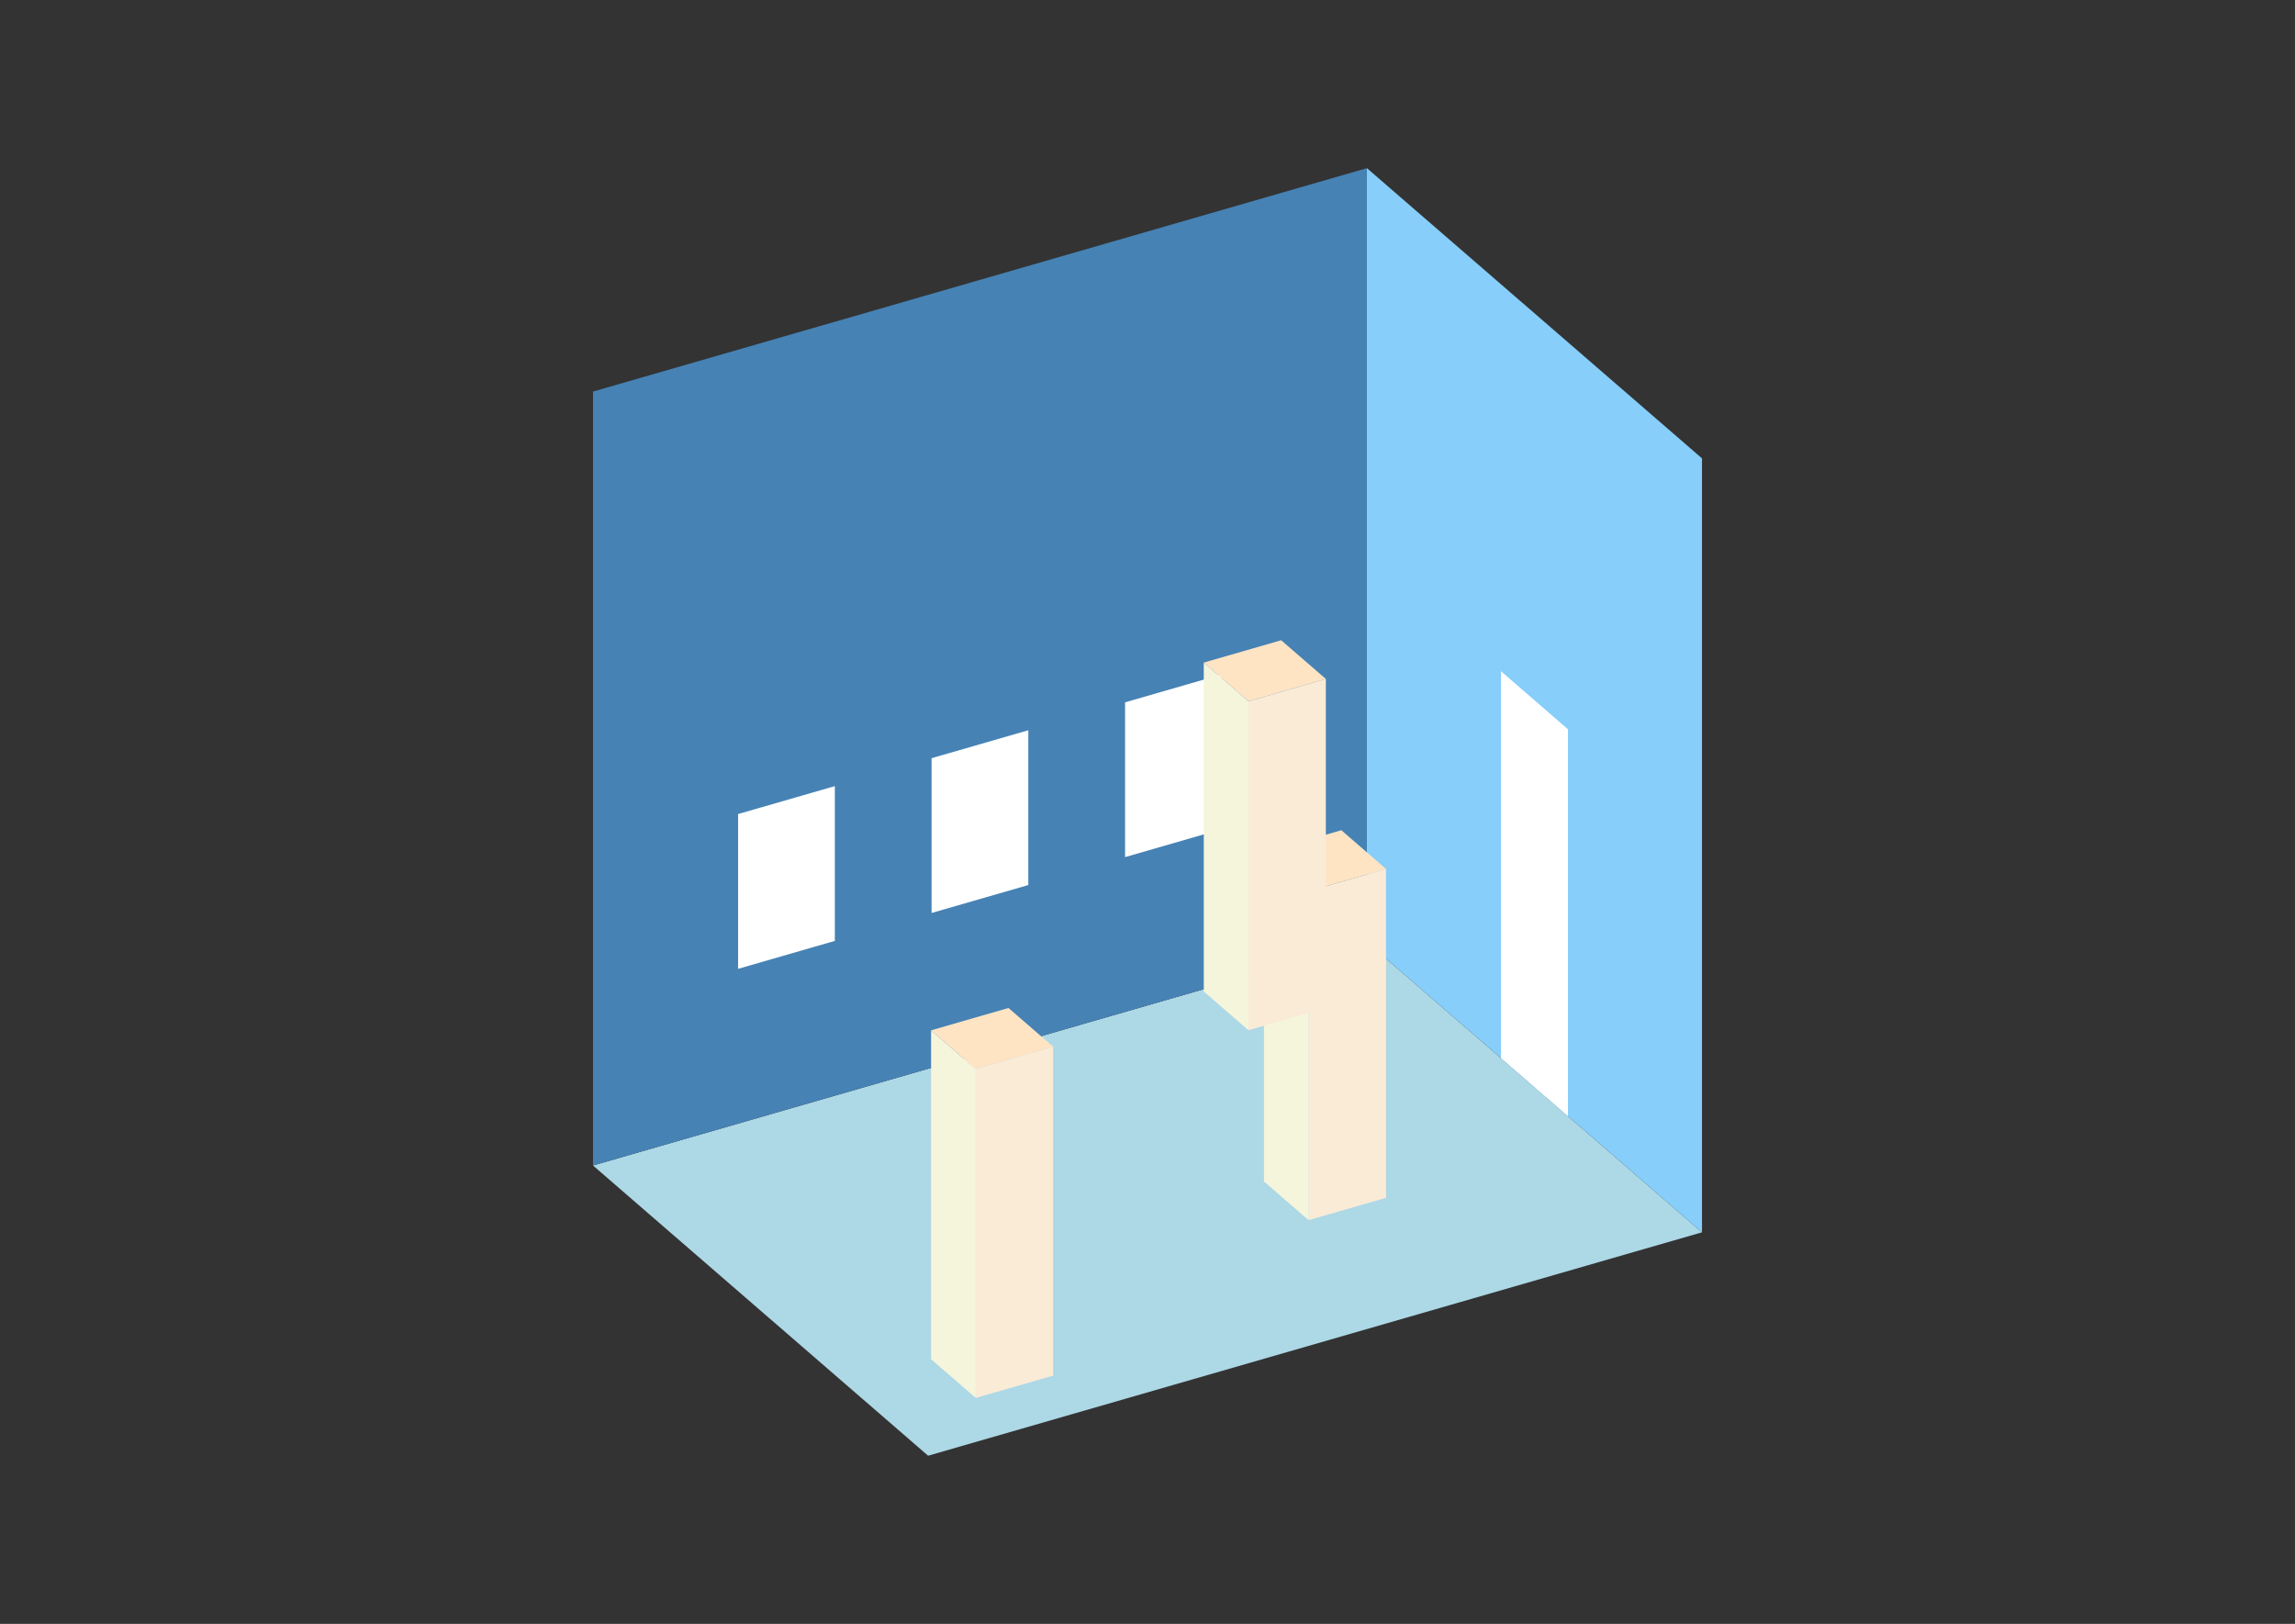 <?xml version="1.0" encoding="UTF-8"?>
<svg
  xmlns="http://www.w3.org/2000/svg"
  width="848"
  height="600"
  style="background-color:white"
>
  <rect width="100%" height="100%" fill="#333333" stroke="none"/>
  <polygon fill="lightblue" points="342.933,537.868 219.111,430.635 505.067,348.087 628.889,455.32" />
  <polygon fill="steelblue" points="219.111,430.635 219.111,144.68 505.067,62.132 505.067,348.087" />
  <polygon fill="lightskyblue" points="628.889,455.32 628.889,169.365 505.067,62.132 505.067,348.087" />
  <polygon fill="white" points="579.36,412.427 579.36,269.449 554.595,248.003 554.595,390.98" />
  <polygon fill="white" points="272.728,357.966 272.728,300.775 308.472,290.457 308.472,347.648" />
  <polygon fill="white" points="344.217,337.329 344.217,280.138 379.961,269.82 379.961,327.011" />
  <polygon fill="white" points="415.705,316.692 415.705,259.501 451.45,249.183 451.45,306.374" />
  <polygon fill="antiquewhite" points="483.535,450.838 483.535,329.307 512.13,321.052 512.13,442.583" />
  <polygon fill="beige" points="483.535,450.838 483.535,329.307 467.025,315.009 467.025,436.54" />
  <polygon fill="bisque" points="483.535,329.307 467.025,315.009 495.621,306.754 512.13,321.052" />
  <polygon fill="antiquewhite" points="360.545,516.517 360.545,394.986 389.14,386.732 389.14,508.263" />
  <polygon fill="beige" points="360.545,516.517 360.545,394.986 344.035,380.689 344.035,502.22" />
  <polygon fill="bisque" points="360.545,394.986 344.035,380.689 372.63,372.434 389.14,386.732" />
  <polygon fill="antiquewhite" points="461.304,380.647 461.304,259.116 489.9,250.861 489.9,372.392" />
  <polygon fill="beige" points="461.304,380.647 461.304,259.116 444.794,244.818 444.794,366.349" />
  <polygon fill="bisque" points="461.304,259.116 444.794,244.818 473.39,236.563 489.9,250.861" />
</svg>
